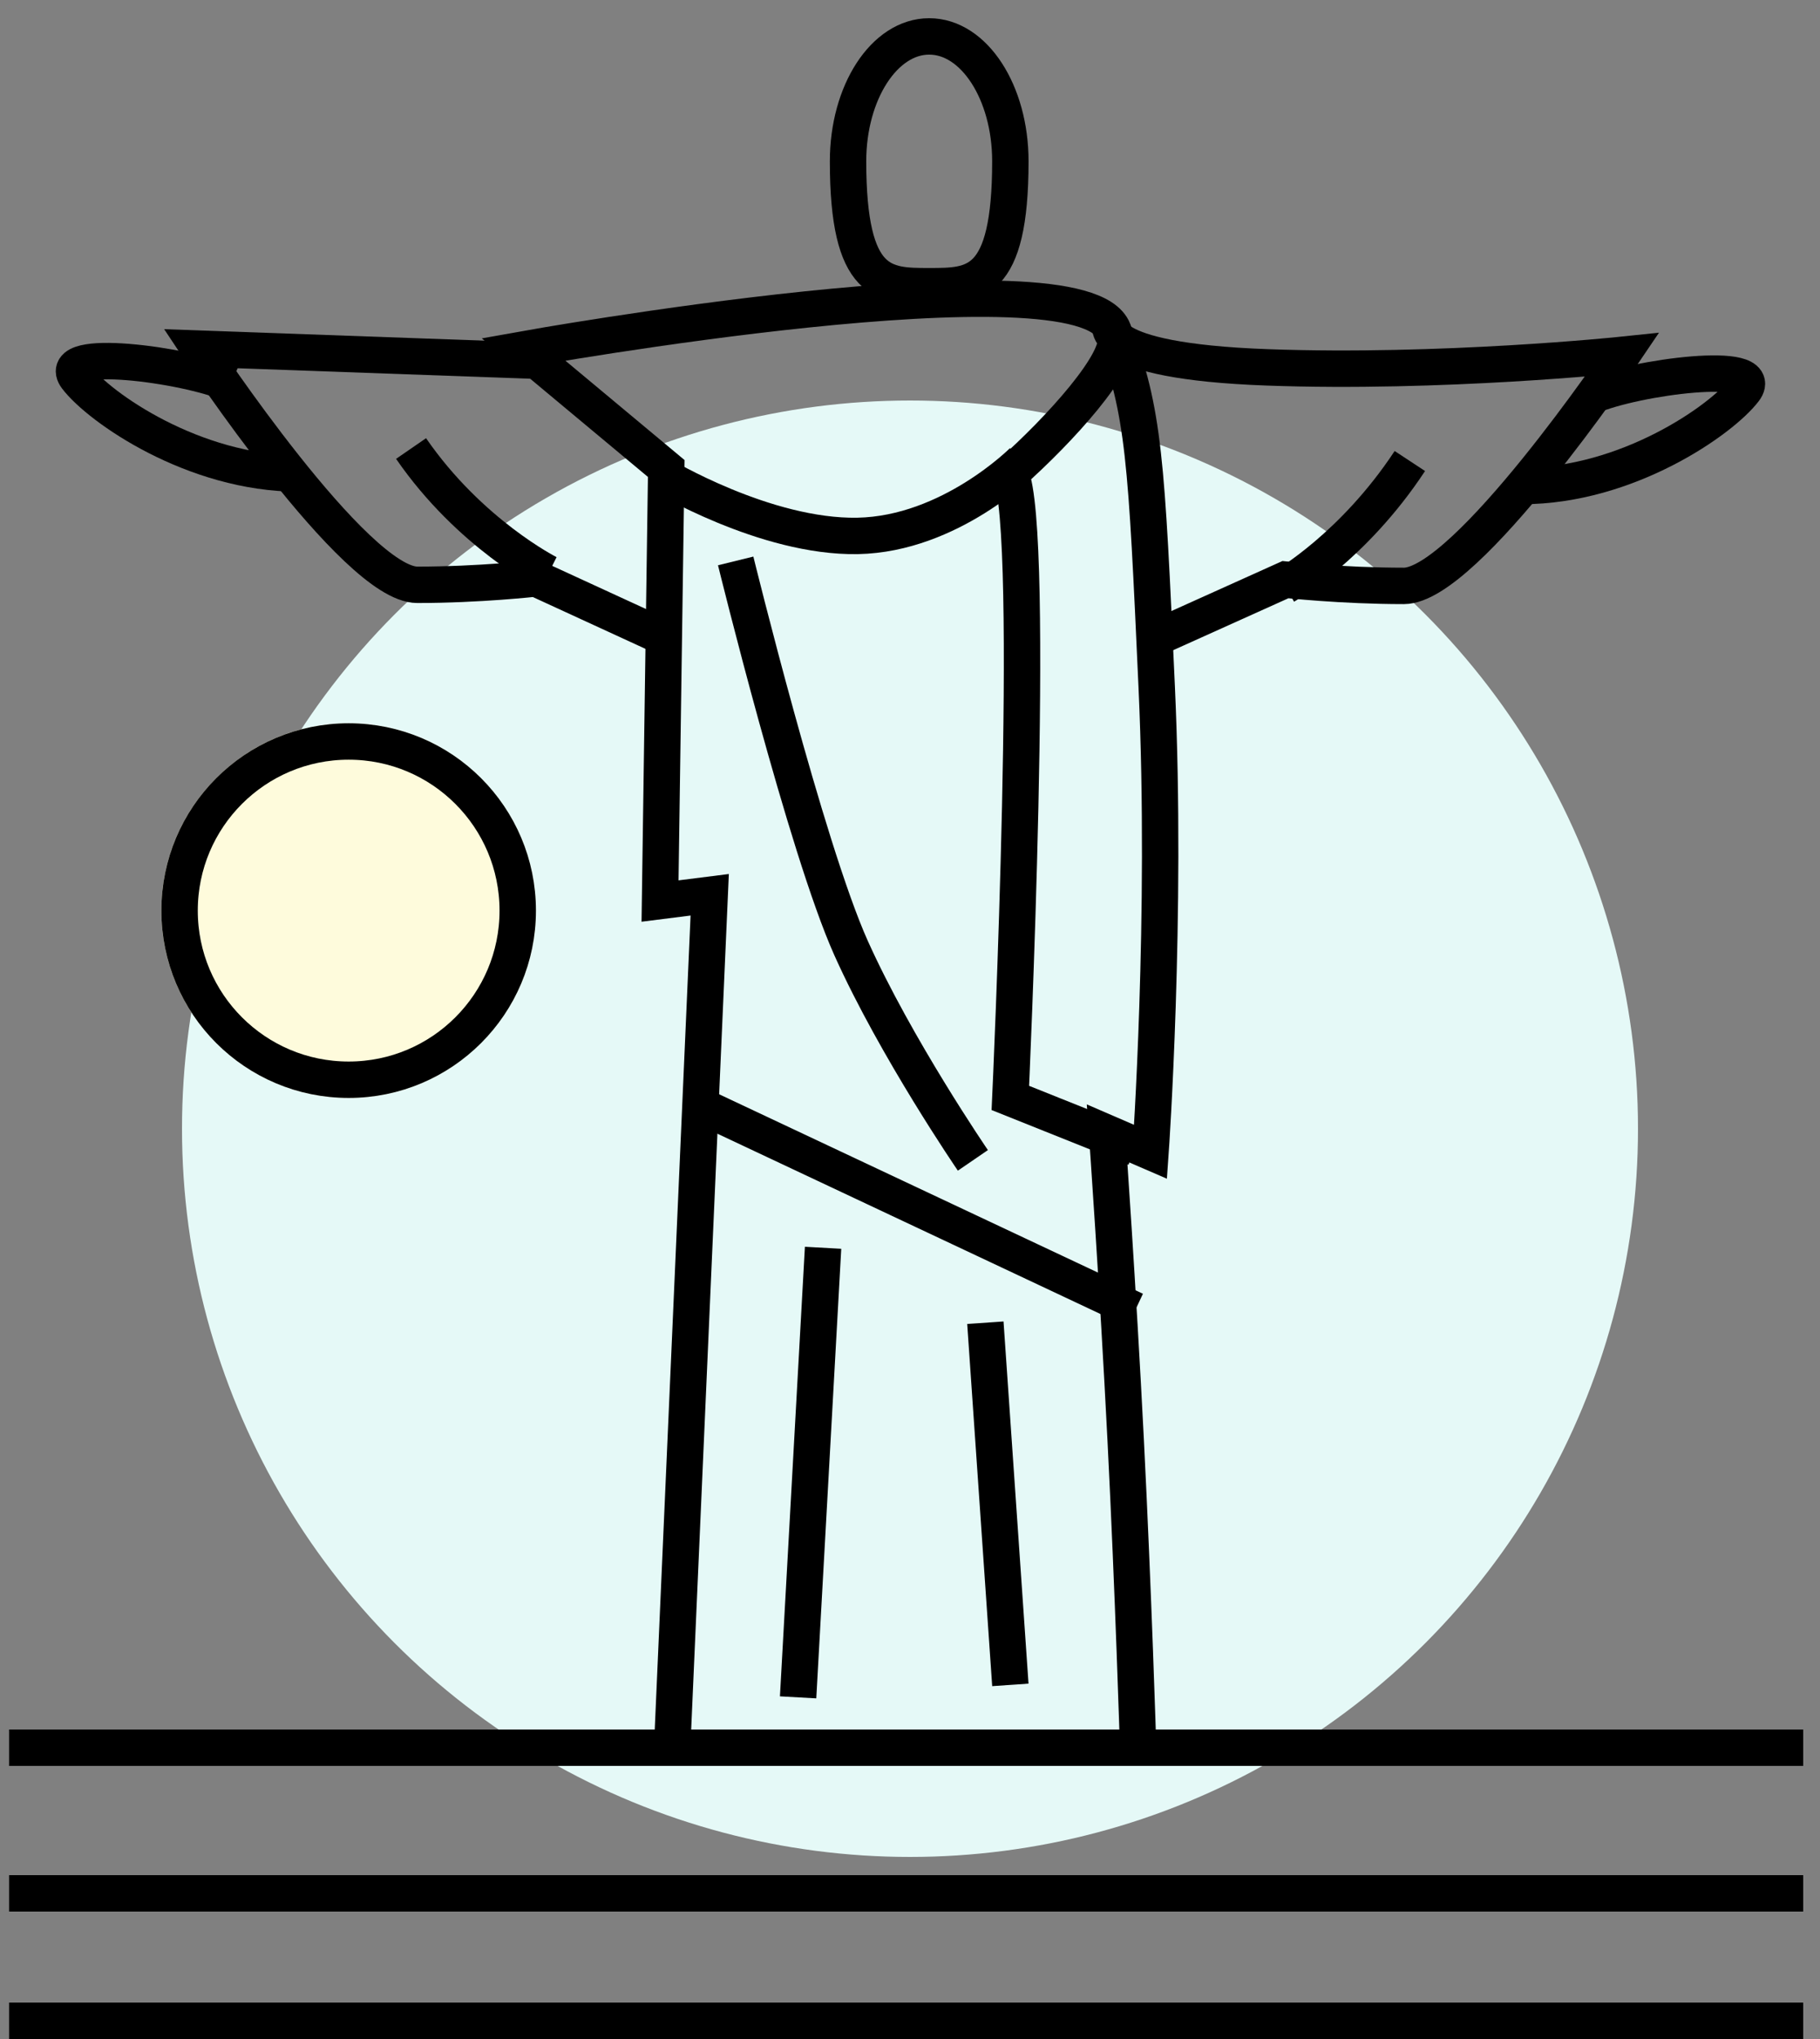 <?xml version="1.0" encoding="utf-8"?>
<!-- Generator: Adobe Illustrator 16.0.4, SVG Export Plug-In . SVG Version: 6.00 Build 0)  -->
<!DOCTYPE svg PUBLIC "-//W3C//DTD SVG 1.1//EN" "http://www.w3.org/Graphics/SVG/1.1/DTD/svg11.dtd">
<svg version="1.1" id="Warstwa_1" xmlns="http://www.w3.org/2000/svg" xmlns:xlink="http://www.w3.org/1999/xlink" x="0px" y="0px"
	 width="100px" height="112.001px" viewBox="0 -2 100 112.001" enable-background="new 0 -2 100 112.001" xml:space="preserve">
<rect x="0" y="-2" width="100" height="112.001" fill="#808080" stroke="none"/>
<g>
	<circle id="Mask" fill="#E5F9F7" cx="50" cy="60" r="40"/>
	<circle fill="#FEFBDC" cx="19.157" cy="48.019" r="10.29"/>
	<circle fill="none" stroke="#000000" stroke-width="2" cx="19.157" cy="48.019" r="9.29"/>
	<path id="Path-12" fill="none" stroke="#000000" stroke-width="2" d="M0.5,94h98.577"/>
	<path id="Path-12_1_" fill="none" stroke="#000000" stroke-width="2" d="M0.5,102h98.577"/>
	<path id="Path-12_2_" fill="none" stroke="#000000" stroke-width="2" d="M0.5,109h98.577"/>
	<path id="Path-2" fill="none" stroke="#000000" stroke-width="2" d="M36.948,93.635l2.047-46.486l-2.729,0.344l0.341-23.759
		l-7.847-6.542c0,0,30.704-5.509,32.41-1.033c1.705,4.477,1.818,7.092,2.388,19.627c0.569,12.536-0.341,25.481-0.341,25.481
		l-2.389-1.033c0,0,0.599,8.458,1.023,16.872c0.426,8.415,0.683,16.873,0.683,16.873"/>
	<path id="Path-3" fill="none" stroke="#000000" stroke-width="2" d="M39.05,58.994L62.373,69.97"/>
	<path id="Path-4" fill="none" stroke="#000000" stroke-width="2" d="M62.373,61.052l-6.859-2.743c0,0,1.443-31.212,0-34.299
		c2.707-2.401,6.137-6.174,5.776-7.546"/>
	<path id="Path-5" fill="none" stroke="#000000" stroke-width="2" d="M36.306,24.071c0,0,5.736,3.461,10.819,3.366
		c5.084-0.096,9.074-4.114,9.074-4.114"/>
	<path id="Path-6" fill="none" stroke="#000000" stroke-width="2" d="M30.475,17.851l-19.55-0.701c0,0,8.575,12.973,12.004,12.973
		c3.43,0,6.517-0.351,6.517-0.351l6.859,3.155"/>
	<path id="Path-6_1_" fill="none" stroke="#000000" stroke-width="2" d="M61.033,15.777c0,0-1.037,2.049,8.565,2.401
		c9.603,0.352,19.527-0.686,19.527-0.686s-8.564,12.691-11.991,12.691c-3.426,0-6.508-0.343-6.508-0.343l-6.853,3.087"/>
	<path id="Path-7" fill="none" stroke="#000000" stroke-width="2" d="M40.422,28.811c0,0,3.875,15.777,6.34,21.265
		s6.693,11.662,6.693,11.662"/>
	<path id="Path-8" fill="none" stroke="#000000" stroke-width="2" d="M45.224,66.539l-1.372,24.695"/>
	<path id="Path-9" fill="none" stroke="#000000" stroke-width="2" d="M54.141,70.655l1.373,19.894"/>
	<path id="Path-10" fill="none" stroke="#000000" stroke-width="2" d="M12.684,19.09c-2.534-1.094-9.723-1.999-8.475-0.351
		c1.249,1.647,6.44,5.271,12.203,5.271"/>
	<path id="Path-10_1_" fill="none" stroke="#000000" stroke-width="2" d="M87.367,19.776c2.534-1.094,9.723-1.999,8.475-0.351
		c-1.249,1.647-6.441,5.271-12.203,5.271"/>
	<path id="Oval-2" fill="none" stroke="#000000" stroke-width="2" d="M51.055,13.72c2.463,0,4.459,0,4.459-6.86
		c0-3.789-1.996-6.86-4.459-6.86s-4.459,3.071-4.459,6.86C46.596,13.72,48.592,13.72,51.055,13.72z"/>
	<path id="Path-11" fill="none" stroke="#000000" stroke-width="2" d="M30.132,29.497c0,0-4.312-2.167-7.546-6.86"/>
	<path id="Path-11_1_" fill="none" stroke="#000000" stroke-width="2" d="M70.604,30.183c0,0,3.772-2.167,6.86-6.86"/>
</g>
</svg>
